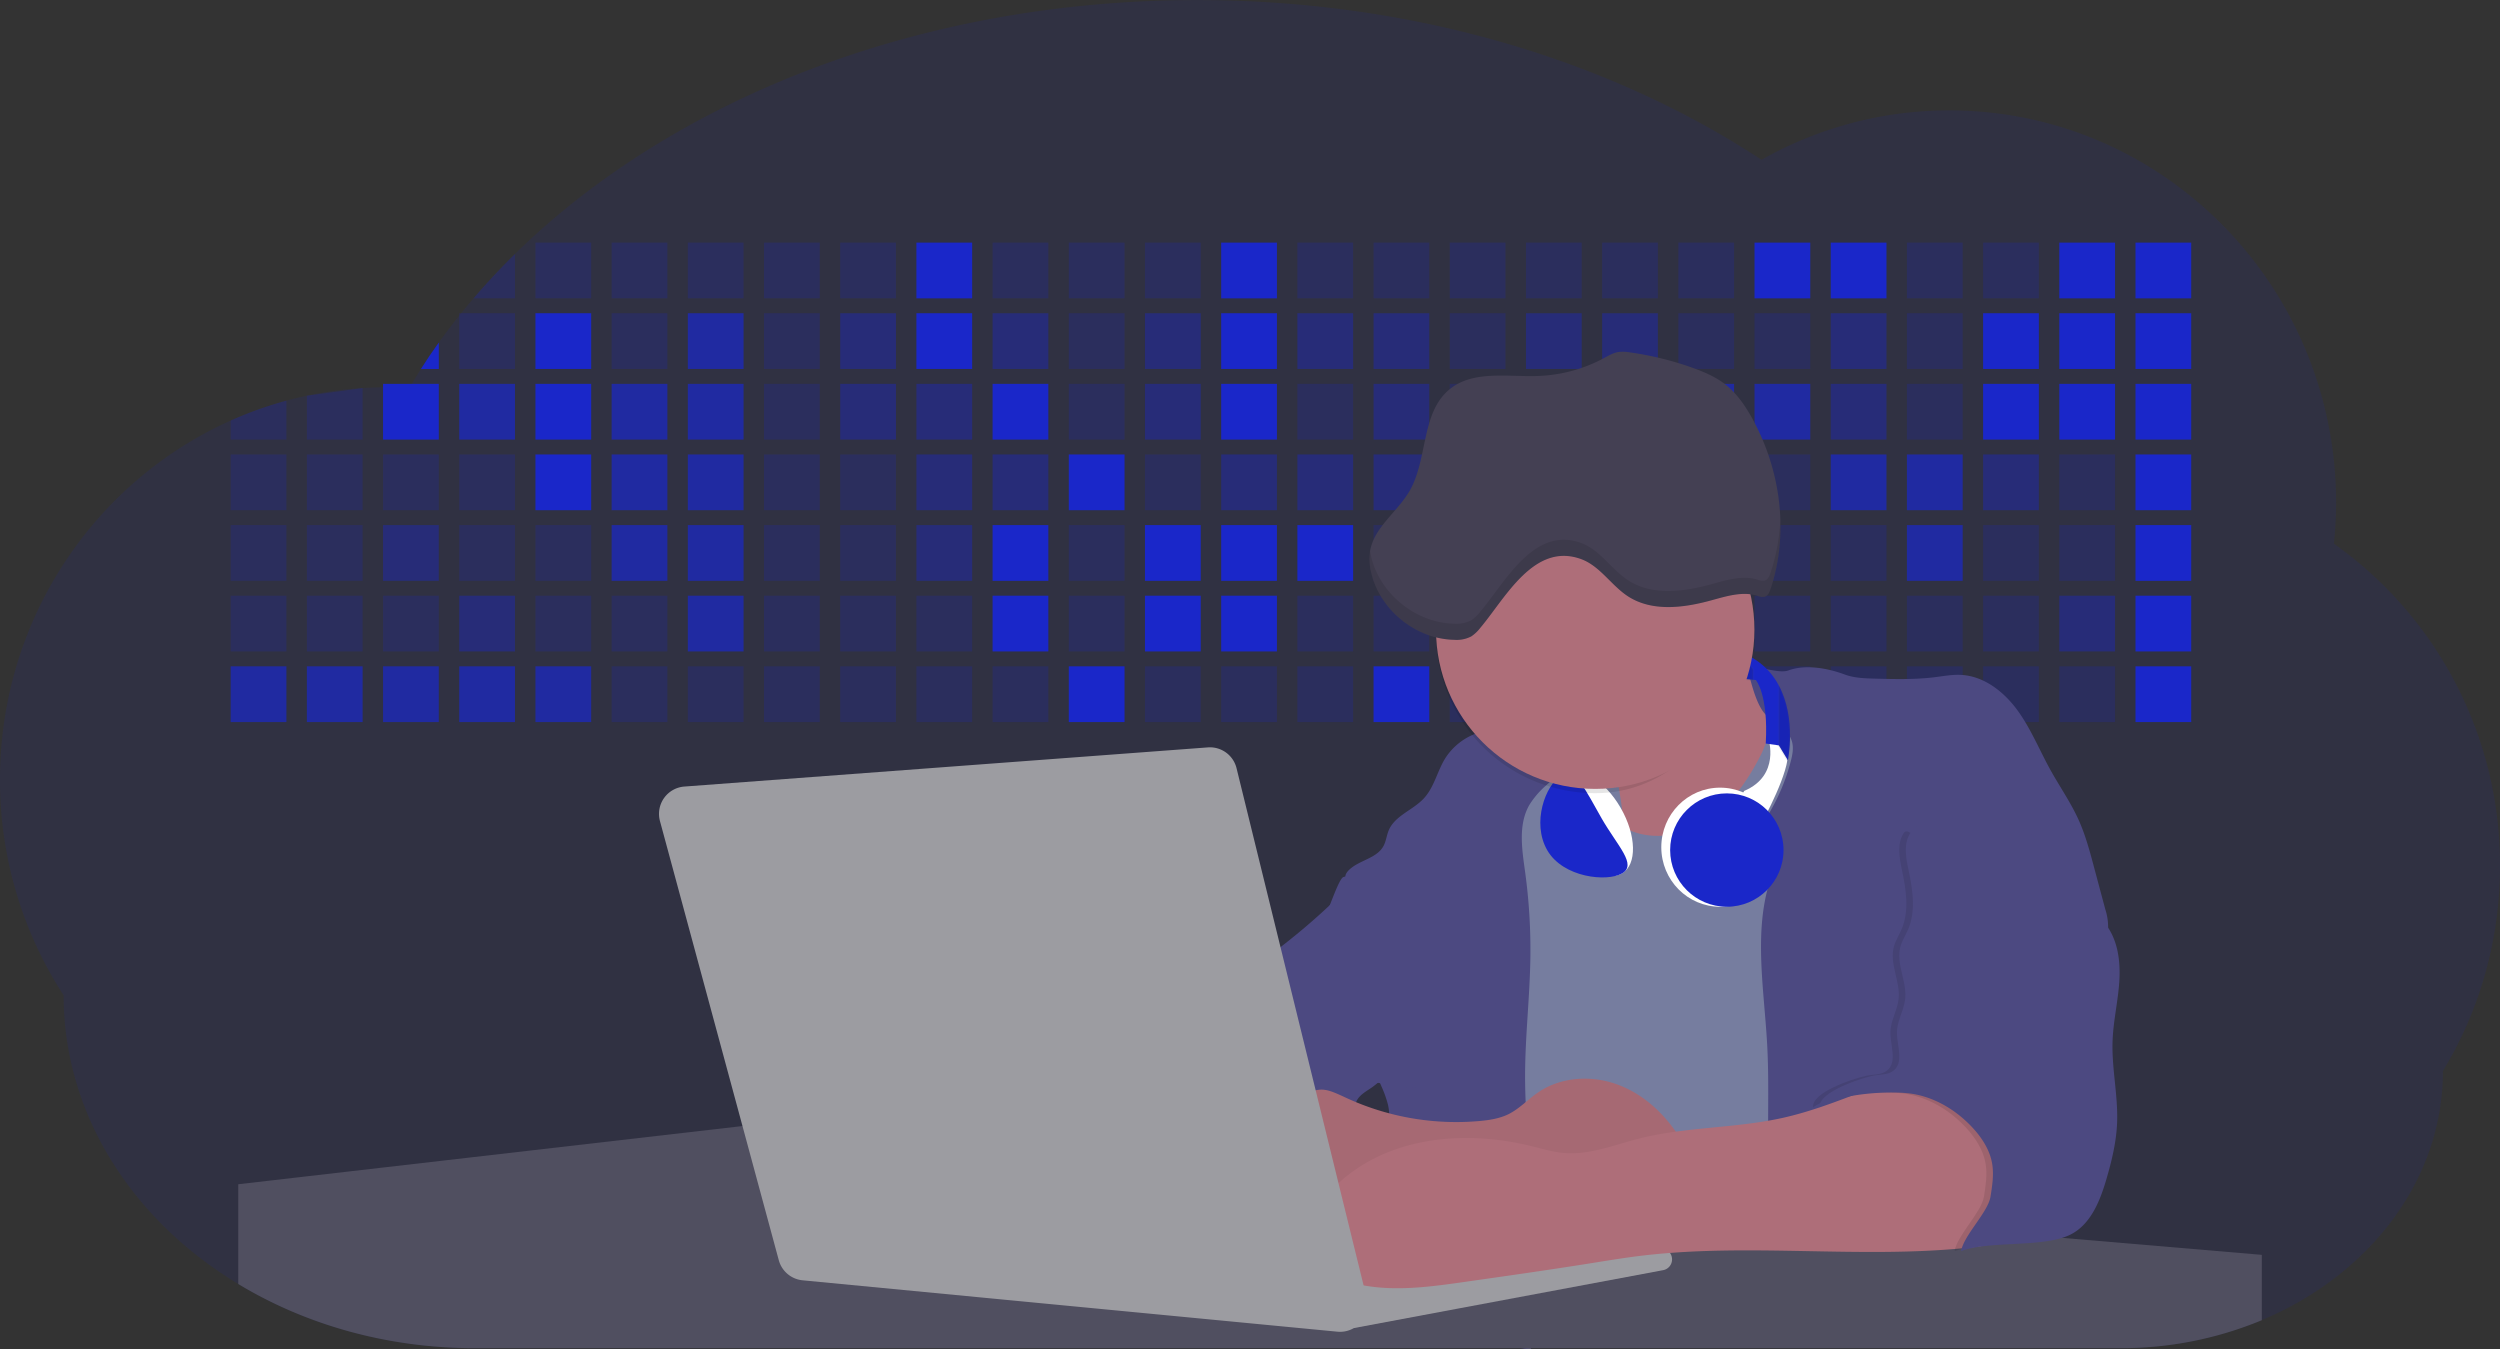 <svg id="aa7bae02-e79e-4d6b-a496-aba15f39787c" data-name="Layer 1" xmlns="http://www.w3.org/2000/svg" width="1144" height="617.32" viewBox="0 0 1144 617.32"><rect x="0" y="0" width="1144" height="617.32" fill="#333333" stroke="none"/><title>developer activity</title><path d="M1172,537.57a181.92,181.92,0,0,1-6.85,49.6,180.06,180.06,0,0,1-19.27,44.28c0,50.1-33.82,93.4-82.91,114a167.3,167.3,0,0,1-64.73,12.8H245.17c-40.25,0-77.55-10.86-108.14-29.36A185.76,185.76,0,0,1,112.2,711c-34-29.22-55.08-69.6-55.08-114.2A180.5,180.5,0,0,1,28,498.08c0-73.36,43.39-136.44,105.55-164.29a174.52,174.52,0,0,1,25.51-9.12q4.63-1.26,9.36-2.26a175.39,175.39,0,0,1,25.51-3.5q4.65-.29,9.35-.33H205c3.46,0,6.89.12,10.3.32l1.12-1.9q2.06-3.44,4.22-6.81,3.9-6.14,8.18-12.1,4.48-6.29,9.35-12.38l.83-1q2.76-3.44,5.64-6.8,9-10.49,19-20.35c72.11-70.68,185.08-116.18,312.08-116.18,98.82,0,189.15,27.55,258.34,73.07A174.18,174.18,0,0,1,920,191.86c97.74,0,177,80.37,177,179.51a184.9,184.9,0,0,1-1,18.78A180,180,0,0,1,1172,537.57Z" transform="translate(-28 -141.34)" fill="#1a27c9" opacity="0.1"/><path d="M263.66,257.52v20.35h-19Q253.59,267.39,263.66,257.52Z" transform="translate(-28 -141.34)" fill="#1a27c9" opacity="0.2"/><rect x="245.02" y="111.02" width="25.51" height="25.51" fill="#1a27c9" opacity="0.2"/><rect x="279.88" y="111.02" width="25.51" height="25.51" fill="#1a27c9" opacity="0.2"/><rect x="314.75" y="111.02" width="25.51" height="25.51" fill="#1a27c9" opacity="0.2"/><rect x="349.61" y="111.02" width="25.51" height="25.51" fill="#1a27c9" opacity="0.2"/><rect x="384.48" y="111.02" width="25.51" height="25.51" fill="#1a27c9" opacity="0.2"/><rect x="419.35" y="111.02" width="25.51" height="25.51" fill="#1a27c9"/><rect x="454.21" y="111.02" width="25.51" height="25.51" fill="#1a27c9" opacity="0.2"/><rect x="489.08" y="111.02" width="25.51" height="25.51" fill="#1a27c9" opacity="0.2"/><rect x="523.94" y="111.02" width="25.51" height="25.51" fill="#1a27c9" opacity="0.2"/><rect x="558.81" y="111.02" width="25.51" height="25.51" fill="#1a27c9"/><rect x="593.68" y="111.02" width="25.51" height="25.51" fill="#1a27c9" opacity="0.2"/><rect x="628.54" y="111.02" width="25.51" height="25.51" fill="#1a27c9" opacity="0.2"/><rect x="663.41" y="111.02" width="25.51" height="25.51" fill="#1a27c9" opacity="0.2"/><rect x="698.28" y="111.02" width="25.51" height="25.51" fill="#1a27c9" opacity="0.2"/><rect x="733.14" y="111.02" width="25.51" height="25.51" fill="#1a27c9" opacity="0.2"/><rect x="768.01" y="111.02" width="25.51" height="25.51" fill="#1a27c9" opacity="0.2"/><rect x="802.87" y="111.02" width="25.51" height="25.51" fill="#1a27c9"/><rect x="837.74" y="111.02" width="25.51" height="25.51" fill="#1a27c9"/><rect x="872.61" y="111.02" width="25.51" height="25.51" fill="#1a27c9" opacity="0.2"/><rect x="907.47" y="111.02" width="25.51" height="25.51" fill="#1a27c9" opacity="0.2"/><rect x="942.34" y="111.02" width="25.51" height="25.51" fill="#1a27c9"/><rect x="977.2" y="111.02" width="25.51" height="25.51" fill="#1a27c9"/><path d="M228.8,298.08v12.1h-8.18Q224.52,304,228.8,298.08Z" transform="translate(-28 -141.34)" fill="#1a27c9"/><rect x="210.15" y="143.33" width="25.51" height="25.51" fill="#1a27c9" opacity="0.2"/><rect x="245.02" y="143.33" width="25.51" height="25.51" fill="#1a27c9"/><rect x="279.88" y="143.33" width="25.51" height="25.51" fill="#1a27c9" opacity="0.2"/><rect x="314.75" y="143.33" width="25.51" height="25.51" fill="#1a27c9" opacity="0.7"/><rect x="349.61" y="143.33" width="25.51" height="25.51" fill="#1a27c9" opacity="0.2"/><rect x="384.48" y="143.33" width="25.51" height="25.51" fill="#1a27c9" opacity="0.4"/><rect x="419.35" y="143.33" width="25.51" height="25.51" fill="#1a27c9"/><rect x="454.21" y="143.33" width="25.51" height="25.51" fill="#1a27c9" opacity="0.4"/><rect x="489.08" y="143.33" width="25.51" height="25.51" fill="#1a27c9" opacity="0.2"/><rect x="523.94" y="143.33" width="25.51" height="25.51" fill="#1a27c9" opacity="0.4"/><rect x="558.81" y="143.33" width="25.51" height="25.51" fill="#1a27c9"/><rect x="593.68" y="143.33" width="25.51" height="25.51" fill="#1a27c9" opacity="0.4"/><rect x="628.54" y="143.33" width="25.51" height="25.51" fill="#1a27c9" opacity="0.4"/><rect x="663.41" y="143.33" width="25.51" height="25.51" fill="#1a27c9" opacity="0.2"/><rect x="698.28" y="143.33" width="25.51" height="25.51" fill="#1a27c9" opacity="0.4"/><rect x="733.14" y="143.33" width="25.51" height="25.51" fill="#1a27c9" opacity="0.4"/><rect x="768.01" y="143.33" width="25.51" height="25.51" fill="#1a27c9" opacity="0.2"/><rect x="802.87" y="143.33" width="25.51" height="25.51" fill="#1a27c9" opacity="0.2"/><rect x="837.74" y="143.33" width="25.51" height="25.51" fill="#1a27c9" opacity="0.4"/><rect x="872.61" y="143.33" width="25.51" height="25.51" fill="#1a27c9" opacity="0.2"/><rect x="907.47" y="143.33" width="25.51" height="25.51" fill="#1a27c9"/><rect x="942.34" y="143.33" width="25.51" height="25.51" fill="#1a27c9"/><rect x="977.2" y="143.33" width="25.51" height="25.51" fill="#1a27c9"/><path d="M159.06,324.67V342.5H133.55v-8.71A174.52,174.52,0,0,1,159.06,324.67Z" transform="translate(-28 -141.34)" fill="#1a27c9" opacity="0.2"/><polygon points="165.93 177.57 165.93 201.16 140.42 201.16 140.42 181.07 165.93 177.57" fill="#1a27c9" opacity="0.2"/><rect x="175.28" y="175.65" width="25.51" height="25.51" fill="#1a27c9"/><rect x="210.15" y="175.65" width="25.51" height="25.51" fill="#1a27c9" opacity="0.7"/><rect x="245.02" y="175.65" width="25.51" height="25.51" fill="#1a27c9"/><rect x="279.88" y="175.65" width="25.51" height="25.51" fill="#1a27c9" opacity="0.7"/><rect x="314.75" y="175.65" width="25.51" height="25.51" fill="#1a27c9" opacity="0.7"/><rect x="349.61" y="175.65" width="25.51" height="25.51" fill="#1a27c9" opacity="0.2"/><rect x="384.48" y="175.65" width="25.51" height="25.51" fill="#1a27c9" opacity="0.4"/><rect x="419.35" y="175.65" width="25.51" height="25.51" fill="#1a27c9" opacity="0.4"/><rect x="454.21" y="175.65" width="25.51" height="25.51" fill="#1a27c9"/><rect x="489.08" y="175.65" width="25.51" height="25.51" fill="#1a27c9" opacity="0.2"/><rect x="523.94" y="175.65" width="25.51" height="25.51" fill="#1a27c9" opacity="0.4"/><rect x="558.81" y="175.65" width="25.51" height="25.51" fill="#1a27c9"/><rect x="593.68" y="175.65" width="25.51" height="25.51" fill="#1a27c9" opacity="0.2"/><rect x="628.54" y="175.65" width="25.51" height="25.51" fill="#1a27c9" opacity="0.4"/><rect x="663.41" y="175.65" width="25.51" height="25.51" fill="#1a27c9" opacity="0.2"/><rect x="698.28" y="175.65" width="25.51" height="25.51" fill="#1a27c9"/><rect x="733.14" y="175.65" width="25.51" height="25.51" fill="#1a27c9" opacity="0.2"/><rect x="768.01" y="175.65" width="25.51" height="25.51" fill="#1a27c9" opacity="0.7"/><rect x="802.87" y="175.65" width="25.51" height="25.51" fill="#1a27c9" opacity="0.7"/><rect x="837.74" y="175.65" width="25.51" height="25.51" fill="#1a27c9" opacity="0.4"/><rect x="872.61" y="175.65" width="25.51" height="25.51" fill="#1a27c9" opacity="0.2"/><rect x="907.47" y="175.65" width="25.51" height="25.51" fill="#1a27c9"/><rect x="942.34" y="175.65" width="25.51" height="25.51" fill="#1a27c9"/><rect x="977.2" y="175.65" width="25.51" height="25.51" fill="#1a27c9"/><rect x="105.55" y="207.96" width="25.51" height="25.51" fill="#1a27c9" opacity="0.2"/><rect x="140.42" y="207.96" width="25.51" height="25.51" fill="#1a27c9" opacity="0.2"/><rect x="175.28" y="207.96" width="25.51" height="25.51" fill="#1a27c9" opacity="0.2"/><rect x="210.15" y="207.96" width="25.51" height="25.51" fill="#1a27c9" opacity="0.2"/><rect x="245.02" y="207.96" width="25.51" height="25.51" fill="#1a27c9"/><rect x="279.88" y="207.96" width="25.51" height="25.51" fill="#1a27c9" opacity="0.7"/><rect x="314.75" y="207.96" width="25.51" height="25.51" fill="#1a27c9" opacity="0.7"/><rect x="349.61" y="207.96" width="25.51" height="25.51" fill="#1a27c9" opacity="0.2"/><rect x="384.48" y="207.96" width="25.51" height="25.51" fill="#1a27c9" opacity="0.2"/><rect x="419.35" y="207.96" width="25.51" height="25.51" fill="#1a27c9" opacity="0.4"/><rect x="454.21" y="207.96" width="25.51" height="25.51" fill="#1a27c9" opacity="0.4"/><rect x="489.08" y="207.96" width="25.51" height="25.51" fill="#1a27c9"/><rect x="523.94" y="207.96" width="25.51" height="25.51" fill="#1a27c9" opacity="0.2"/><rect x="558.81" y="207.96" width="25.51" height="25.51" fill="#1a27c9" opacity="0.4"/><rect x="593.68" y="207.96" width="25.51" height="25.51" fill="#1a27c9" opacity="0.4"/><rect x="628.54" y="207.96" width="25.51" height="25.51" fill="#1a27c9" opacity="0.4"/><rect x="663.41" y="207.96" width="25.51" height="25.51" fill="#1a27c9" opacity="0.4"/><rect x="698.28" y="207.96" width="25.51" height="25.51" fill="#1a27c9" opacity="0.2"/><rect x="733.14" y="207.96" width="25.51" height="25.51" fill="#1a27c9" opacity="0.2"/><rect x="768.01" y="207.96" width="25.51" height="25.51" fill="#1a27c9" opacity="0.2"/><rect x="802.87" y="207.96" width="25.51" height="25.51" fill="#1a27c9" opacity="0.2"/><rect x="837.74" y="207.96" width="25.51" height="25.51" fill="#1a27c9" opacity="0.7"/><rect x="872.61" y="207.96" width="25.51" height="25.51" fill="#1a27c9" opacity="0.7"/><rect x="907.47" y="207.96" width="25.51" height="25.51" fill="#1a27c9" opacity="0.4"/><rect x="942.34" y="207.96" width="25.51" height="25.51" fill="#1a27c9" opacity="0.2"/><rect x="977.2" y="207.96" width="25.51" height="25.51" fill="#1a27c9"/><rect x="105.55" y="240.28" width="25.51" height="25.51" fill="#1a27c9" opacity="0.2"/><rect x="140.42" y="240.28" width="25.51" height="25.51" fill="#1a27c9" opacity="0.2"/><rect x="175.28" y="240.28" width="25.51" height="25.51" fill="#1a27c9" opacity="0.4"/><rect x="210.15" y="240.28" width="25.51" height="25.51" fill="#1a27c9" opacity="0.2"/><rect x="245.02" y="240.28" width="25.51" height="25.51" fill="#1a27c9" opacity="0.2"/><rect x="279.88" y="240.28" width="25.51" height="25.51" fill="#1a27c9" opacity="0.7"/><rect x="314.75" y="240.28" width="25.51" height="25.51" fill="#1a27c9" opacity="0.7"/><rect x="349.61" y="240.28" width="25.51" height="25.51" fill="#1a27c9" opacity="0.2"/><rect x="384.48" y="240.28" width="25.51" height="25.51" fill="#1a27c9" opacity="0.2"/><rect x="419.35" y="240.28" width="25.51" height="25.51" fill="#1a27c9" opacity="0.4"/><rect x="454.21" y="240.28" width="25.51" height="25.51" fill="#1a27c9"/><rect x="489.08" y="240.28" width="25.51" height="25.51" fill="#1a27c9" opacity="0.2"/><rect x="523.94" y="240.28" width="25.51" height="25.51" fill="#1a27c9"/><rect x="558.81" y="240.28" width="25.51" height="25.51" fill="#1a27c9"/><rect x="593.68" y="240.28" width="25.51" height="25.51" fill="#1a27c9"/><rect x="628.54" y="240.28" width="25.51" height="25.51" fill="#1a27c9" opacity="0.2"/><rect x="663.41" y="240.28" width="25.51" height="25.51" fill="#1a27c9"/><rect x="698.28" y="240.28" width="25.51" height="25.51" fill="#1a27c9" opacity="0.2"/><rect x="733.14" y="240.28" width="25.51" height="25.51" fill="#1a27c9" opacity="0.2"/><rect x="768.01" y="240.28" width="25.51" height="25.51" fill="#1a27c9" opacity="0.2"/><rect x="802.87" y="240.28" width="25.51" height="25.51" fill="#1a27c9" opacity="0.2"/><rect x="837.74" y="240.28" width="25.51" height="25.51" fill="#1a27c9" opacity="0.2"/><rect x="872.61" y="240.28" width="25.51" height="25.51" fill="#1a27c9" opacity="0.7"/><rect x="907.47" y="240.28" width="25.51" height="25.51" fill="#1a27c9" opacity="0.2"/><rect x="942.34" y="240.28" width="25.51" height="25.51" fill="#1a27c9" opacity="0.2"/><rect x="977.2" y="240.28" width="25.51" height="25.51" fill="#1a27c9"/><rect x="105.55" y="272.59" width="25.51" height="25.51" fill="#1a27c9" opacity="0.2"/><rect x="140.42" y="272.59" width="25.51" height="25.51" fill="#1a27c9" opacity="0.2"/><rect x="175.28" y="272.59" width="25.51" height="25.51" fill="#1a27c9" opacity="0.2"/><rect x="210.15" y="272.59" width="25.51" height="25.51" fill="#1a27c9" opacity="0.4"/><rect x="245.02" y="272.59" width="25.51" height="25.51" fill="#1a27c9" opacity="0.2"/><rect x="279.88" y="272.59" width="25.51" height="25.51" fill="#1a27c9" opacity="0.2"/><rect x="314.75" y="272.59" width="25.51" height="25.51" fill="#1a27c9" opacity="0.7"/><rect x="349.61" y="272.59" width="25.51" height="25.51" fill="#1a27c9" opacity="0.2"/><rect x="384.48" y="272.59" width="25.51" height="25.51" fill="#1a27c9" opacity="0.2"/><rect x="419.35" y="272.59" width="25.51" height="25.51" fill="#1a27c9" opacity="0.2"/><rect x="454.21" y="272.59" width="25.51" height="25.51" fill="#1a27c9"/><rect x="489.08" y="272.59" width="25.51" height="25.51" fill="#1a27c9" opacity="0.2"/><rect x="523.94" y="272.59" width="25.51" height="25.51" fill="#1a27c9"/><rect x="558.81" y="272.59" width="25.51" height="25.51" fill="#1a27c9"/><rect x="593.68" y="272.59" width="25.51" height="25.51" fill="#1a27c9" opacity="0.2"/><rect x="628.54" y="272.59" width="25.51" height="25.51" fill="#1a27c9" opacity="0.2"/><rect x="663.41" y="272.59" width="25.51" height="25.51" fill="#1a27c9" opacity="0.2"/><rect x="698.28" y="272.59" width="25.51" height="25.51" fill="#1a27c9" opacity="0.2"/><rect x="733.14" y="272.59" width="25.51" height="25.51" fill="#1a27c9" opacity="0.2"/><rect x="768.01" y="272.59" width="25.51" height="25.51" fill="#1a27c9" opacity="0.2"/><rect x="802.87" y="272.59" width="25.51" height="25.51" fill="#1a27c9" opacity="0.2"/><rect x="837.74" y="272.59" width="25.51" height="25.51" fill="#1a27c9" opacity="0.2"/><rect x="872.61" y="272.59" width="25.51" height="25.51" fill="#1a27c9" opacity="0.2"/><rect x="907.47" y="272.59" width="25.51" height="25.51" fill="#1a27c9" opacity="0.2"/><rect x="942.34" y="272.59" width="25.51" height="25.51" fill="#1a27c9" opacity="0.4"/><rect x="977.2" y="272.59" width="25.51" height="25.51" fill="#1a27c9"/><rect x="105.55" y="304.91" width="25.51" height="25.51" fill="#1a27c9" opacity="0.7"/><rect x="140.42" y="304.91" width="25.51" height="25.51" fill="#1a27c9" opacity="0.7"/><rect x="175.28" y="304.91" width="25.51" height="25.51" fill="#1a27c9" opacity="0.7"/><rect x="210.15" y="304.91" width="25.51" height="25.51" fill="#1a27c9" opacity="0.7"/><rect x="245.02" y="304.91" width="25.51" height="25.51" fill="#1a27c9" opacity="0.7"/><rect x="279.88" y="304.91" width="25.51" height="25.51" fill="#1a27c9" opacity="0.2"/><rect x="314.75" y="304.91" width="25.51" height="25.51" fill="#1a27c9" opacity="0.2"/><rect x="349.61" y="304.91" width="25.51" height="25.51" fill="#1a27c9" opacity="0.2"/><rect x="384.48" y="304.91" width="25.51" height="25.51" fill="#1a27c9" opacity="0.2"/><rect x="419.35" y="304.91" width="25.51" height="25.51" fill="#1a27c9" opacity="0.2"/><rect x="454.21" y="304.91" width="25.51" height="25.51" fill="#1a27c9" opacity="0.2"/><rect x="489.08" y="304.91" width="25.51" height="25.51" fill="#1a27c9"/><rect x="523.94" y="304.91" width="25.51" height="25.51" fill="#1a27c9" opacity="0.2"/><rect x="558.81" y="304.91" width="25.51" height="25.51" fill="#1a27c9" opacity="0.2"/><rect x="593.68" y="304.91" width="25.51" height="25.51" fill="#1a27c9" opacity="0.2"/><rect x="628.54" y="304.91" width="25.51" height="25.51" fill="#1a27c9"/><rect x="663.41" y="304.91" width="25.51" height="25.51" fill="#1a27c9" opacity="0.2"/><rect x="698.28" y="304.91" width="25.51" height="25.51" fill="#1a27c9" opacity="0.2"/><rect x="733.14" y="304.91" width="25.51" height="25.51" fill="#1a27c9" opacity="0.2"/><rect x="768.01" y="304.91" width="25.51" height="25.51" fill="#1a27c9" opacity="0.2"/><rect x="802.87" y="304.91" width="25.51" height="25.51" fill="#1a27c9" opacity="0.2"/><rect x="837.74" y="304.91" width="25.51" height="25.51" fill="#1a27c9" opacity="0.2"/><rect x="872.61" y="304.91" width="25.51" height="25.51" fill="#1a27c9" opacity="0.2"/><rect x="907.47" y="304.91" width="25.51" height="25.51" fill="#1a27c9" opacity="0.2"/><rect x="942.34" y="304.91" width="25.51" height="25.51" fill="#1a27c9" opacity="0.2"/><rect x="977.2" y="304.91" width="25.51" height="25.51" fill="#1a27c9"/><circle cx="734.52" cy="363.89" r="34.87" fill="#767d9f"/><path d="M760.71,460.87q5.22,22.78,8.86,45.9c.73,4.58,1.38,9.41-.28,13.74-1.39,3.61-4.22,6.43-6.44,9.59s-3.9,7.21-2.55,10.83,5.29,5.6,9.05,6.62c10.76,2.9,22.23.79,32.94-2.35a53.29,53.29,0,0,0,13.81-5.72c4.54-2.88,8.26-6.88,11.68-11,15.61-18.93,25.83-41.65,35.45-64.23a39.12,39.12,0,0,1-33.11-13.34c-3.94-4.63-6.83-11.08-4.61-16.74-6.51,3.57-14.24,3.81-21.25,6.25a75.49,75.49,0,0,0-12.5,6.15q-7.18,4.15-14.28,8.46C772.07,458.29,767,461.19,760.71,460.87Z" transform="translate(-28 -141.34)" fill="#ae6e79"/><path d="M833.64,487.05c-6.11,11.89-14.06,23.32-25.41,30.4s-26.63,9-38,2c-5.6-3.42-9.84-8.62-14.73-13s-11-8.13-17.57-7.56c-7.24.63-12.91,6.28-17.76,11.69-7.36,8.22-14.47,16.79-19.68,26.52-10,18.7-12.37,40.56-11.93,61.76s3.51,42.29,3.58,63.49c.1,26.08-4.32,51.95-8.79,77.64,41.1-5.06,82.25,6,123.44,10.19,26.36,2.71,52.92,2.65,79.42,2.58,4.66,0,9.62-.12,13.5-2.7a18.2,18.2,0,0,0,5.59-6.64c3.66-6.75,5.13-14.45,6.15-22.06,2.59-19.22,2.67-38.68,2.74-58.08.18-47,.35-94.17-5.62-140.8-1.47-11.47-3.35-23-7.75-33.73s-11.58-20.6-21.62-26.35c-6.45-3.7-21.4-10.14-29-6.41C841.67,460.15,837.73,479.09,833.64,487.05Z" transform="translate(-28 -141.34)" fill="#767d9f"/><path d="M836.68,619.77c-1.55-29-7.86-59.95,5.57-85.69,3.3-6.32-8.54-14.21-4.88-20.33a92.08,92.08,0,0,0,10.06-23.93c.76-2.89,1.37-5.95.65-8.85-1.33-5.29-6.56-8.44-11-11.66-4.9-3.56-7.42-14.41-9-20.28s12.57,1.2,18.26-.89c7.9-2.89,17.94-1.07,25.82,1.86,4.4,1.62,9.18,1.76,13.87,1.88,9.11.24,18.25.47,27.29-.65,4.06-.51,8.13-1.28,12.21-1.05,10.41.59,19.46,7.71,25.62,16.13s10.08,18.23,15.13,27.35c4.21,7.6,9.23,14.78,12.82,22.69,3.18,7,5.19,14.52,7.18,22l5.13,19.19a25.58,25.58,0,0,1,1.26,8.51c-.26,3.07-1.62,5.93-3,8.66A164.12,164.12,0,0,1,971,603.2c-10.79,13.23-23.89,25.16-30.3,41-2.5,6.17-3.89,12.73-5.16,19.27a707.94,707.94,0,0,0-10.9,79.15,174.2,174.2,0,0,0-36.52-12.21,177.61,177.61,0,0,0-19-3c-5.59-.58-12.8.52-18.12-1-8.9-2.53-9.88-17.58-11.23-25.46-2.16-12.55-2.59-25.32-2.67-38C837,648.53,837.45,634.14,836.68,619.77Z" transform="translate(-28 -141.34)" fill="#4c4981"/><path d="M641.23,565.54c4.21,24,8.85,48.07,18,70.62-.23.22-.46.42-.69.62-.81.69-1.65,1.34-2.53,2-2.05,1.44-4.3,2.66-6,4.54a8,8,0,0,0-1.5,2.45,5.48,5.48,0,0,0,0,4.47c-4.77,2.11-10.31,1.46-15.66,1.26-4.61-.17-9.08,0-12.78,2.53-5.14,3.54-6.69,10.34-7.52,16.52q-.46,3.38-.79,6.77-.32,3.15-.52,6.32a188.61,188.61,0,0,0-.19,21q.08,1.92.21,3.84c-16.34-.39-31.23-8.91-45.32-17.19-3.22-1.89-6.54-3.88-8.63-7A15.8,15.8,0,0,1,555,674c0-.51.09-1,.16-1.52a41.58,41.58,0,0,1,2.29-8.68,107.2,107.2,0,0,1,19.19-32.65c3.58-4.18,7.61-8.27,9.28-13.52.73-2.29,1-4.72,1.74-7,3.32-9.88,15.3-14.55,19.4-24.14,1-2.29,1.46-4.8,2.7-7a17.63,17.63,0,0,1,4.25-4.75c.73-.61,1.49-1.2,2.24-1.79q10.54-8.26,20.31-17.45,1.82-1.71,3.6-3.46A59.48,59.48,0,0,0,641.23,565.54Z" transform="translate(-28 -141.34)" fill="#4c4981"/><path d="M742,494.56c-1.44,1.52-3,2.95-4.53,4.37l-.41.37-1.62,1.5a39,39,0,0,0-7.55,8.79l-.17.28c-5.1,9.13-3.21,20.37-1.79,30.74a261.55,261.55,0,0,1,2.37,39c-.26,18-2.38,35.88-2.42,53.86,0,4.08.09,8.15.27,12.23.29,6.63.79,13.25,1.39,19.87.65,7.26,1.43,14.51,2.16,21.76.58,5.61,1.13,11.21,1.59,16.81.23,2.9.45,5.79.63,8.69.21,3.4.38,6.81.48,10.21h0c.07,2.16.11,4.31.11,6.47,0,1.23,0,2.45,0,3.67q0,3.51-.19,7-.2,4.49-.61,9c-.31,3.27-.86,6.84-3.16,9.14-.14.14-.29.27-.44.4l-3.24-.4a332.72,332.72,0,0,0-67.3-1.2c.49-3.38.94-6.75,1.38-10.14.2-1.6.4-3.21.59-4.82q.33-2.76.63-5.52c.23-2,.44-4,.64-6q.78-7.73,1.37-15.47.87-11.29,1.32-22.62.22-5.41.34-10.83.17-6.72.16-13.45,0-6.54-.11-13.1c0-1.44-.06-2.88-.18-4.31a27.35,27.35,0,0,0-.53-3.83,49.87,49.87,0,0,0-3-8.48c-.22-.52-.43-1-.64-1.55-.12-.27-.23-.55-.34-.82,5.76-5.13,9.86-12,13.8-18.76,6.39-10.89,12.93-22.26,14-34.84s-5.18-26.71-17.2-30.55c-3.27-1-6.73-1.28-10.1-1.87-3.18-.56-9.81-1.83-13.49-4.11q-3,3.08-6,6.05a22.15,22.15,0,0,1,2.17-8.71l1.42.07a2.71,2.71,0,0,1-.16-1c0-1.07.74-2.28,2.32-3.62,4.71-4,12.12-4.89,15.09-10.3,1.24-2.25,1.45-4.93,2.45-7.29,2.87-6.73,11.11-9.21,16.07-14.59s6.2-13,10.21-19a28.62,28.62,0,0,1,12-10c.4-.19.81-.38,1.22-.55,8.3-3.55,18.16-4.36,26.76-4.34,3.34,0,12,.1,16.24,1.79a5.32,5.32,0,0,1,1.85,1.13C752.37,480.61,745.34,491,742,494.56Z" transform="translate(-28 -141.34)" fill="#4c4981"/><path d="M642.72,542.69a60.88,60.88,0,0,1,46.74,4.87c7.2,4,13.66,9.58,17.62,16.78,5.95,10.8,5.69,23.82,5.27,36.15-.21,6.17-.48,12.56-3.2,18.1C706,625,700.06,629.4,694,633a42.24,42.24,0,0,1-12.32,5.33c-6.72,1.46-13.7.22-20.47-1-7.36-1.36-15.26-3-20.37-8.48-3-3.18-4.64-7.31-6.26-11.35q-3.49-8.75-7-17.48c-4.05-10.11-5.42-18.52-.07-28.37,2.43-4.49,5.4-8.69,7.8-13.21C636.51,556.14,640.81,543.28,642.72,542.69Z" transform="translate(-28 -141.34)" fill="#4c4981"/><path d="M1063,715.56v29.9a167.3,167.3,0,0,1-64.73,12.8H728.58c-.14.14-.29.27-.44.4l-3.24-.4H245.17c-40.25,0-77.55-10.86-108.14-29.36V683.25l230.72-26.63.18,0L502.29,668l34.77,3,18.06,1.53,37.38,3.17,19.23,1.63,28,2.38,3.94.33,20.18,1.71L691.23,684l38.5,3.26,64.18,5.45,45.15,3.83,74.14,6.29,14.1,1.19,1.52.13,1.32.11,18.62,1.58,20.44,1.74,2.37.2Z" transform="translate(-28 -141.34)" fill="#504f60"/><polygon points="764 573.12 474.86 523.77 463.65 580.46 596.19 596.33 637 601.44 749.26 579.33 764 573.12" fill="#9c9ca1"/><path d="M642.33,739.94l144.86-27.23a5,5,0,0,1,5.94,4.93h0a5,5,0,0,1-4.09,4.93L647.57,749.06Z" transform="translate(-28 -141.34)" fill="#9c9ca1"/><path d="M705.17,654.31c4.51-.42,9.08-1.13,13.14-3.13,5-2.49,8.89-6.78,13.52-9.94,10.18-7,23.8-7.94,35.47-3.92s21.41,12.63,28.23,22.91c4.53,6.85,7.93,15.59,4.73,23.15a30.51,30.51,0,0,1-4.12,6.44l-8.34,10.9a29,29,0,0,1-5.66,6.09c-3.12,2.27-7,3.2-10.82,3.76-10.15,1.48-20.48.64-30.71,1.32-17.57,1.17-34.73,6.83-52.34,6.64-10.12-.11-20.11-2.15-30-4.19l-43.77-9c-7.62-1.56-16.23-3.84-19.82-10.75-1.61-3.11-1.91-6.71-2.1-10.21-.52-9.64,0-20.36,6.68-27.31,6.28-6.52,16.21-8.58,23.71-13.4,9.18-5.91,12.21-4,21.89.44A120,120,0,0,0,705.17,654.31Z" transform="translate(-28 -141.34)" fill="#ae6e79"/><path d="M705.17,654.31c4.51-.42,9.08-1.13,13.14-3.13,5-2.49,8.89-6.78,13.52-9.94,10.18-7,23.8-7.94,35.47-3.92s21.41,12.63,28.23,22.91c4.53,6.85,7.93,15.59,4.73,23.15a30.51,30.51,0,0,1-4.12,6.44l-8.34,10.9a29,29,0,0,1-5.66,6.09c-3.12,2.27-7,3.2-10.82,3.76-10.15,1.48-20.48.64-30.71,1.32-17.57,1.17-34.73,6.83-52.34,6.64-10.12-.11-20.11-2.15-30-4.19l-43.77-9c-7.62-1.56-16.23-3.84-19.82-10.75-1.61-3.11-1.91-6.71-2.1-10.21-.52-9.64,0-20.36,6.68-27.31,6.28-6.52,16.21-8.58,23.71-13.4,9.18-5.91,12.21-4,21.89.44A120,120,0,0,0,705.17,654.31Z" transform="translate(-28 -141.34)" opacity="0.05"/><path d="M880.94,640.6c-12.28,4.75-24.63,9.52-37.49,12.35-21.56,4.75-44.12,4-65.51,9.43-11.3,2.88-22.53,7.52-34.14,6.58-5.19-.42-10.2-2-15.25-3.2-28.37-7-60.62-4.73-83.66,13.27-7.88,6.15-14.33,13.82-20.18,22a14.7,14.7,0,0,0,5.91,21.88A86.62,86.62,0,0,0,659,730.48c13.13,1.16,26.32-.7,39.38-2.56,19.38-2.75,38.77-5.51,58.1-8.6,6.94-1.11,13.88-2.26,20.86-3.14,50.23-6.35,101.37,1.37,151.73-3.93,5.09-.54,10.27-1.24,14.9-3.41,11.72-5.5,17.52-20,15.1-32.74s-11.76-23.33-23-29.83c-9.42-5.47-19.58-7.68-30.07-10C896.26,634,890.32,637,880.94,640.6Z" transform="translate(-28 -141.34)" fill="#ae6e79"/><path d="M988.67,564.44c5.54,7.26,6.72,17,6.12,26.09s-2.76,18.08-3.08,27.21c-.44,12.52,2.58,25,2.07,37.48-.36,8.73-2.43,17.29-4.88,25.67-2.89,9.89-7.07,20.52-16.2,25.27-12.12,6.31-37.54,2.76-50.29,7.7,1.16-7.23,12.28-17.7,13.44-24.93.8-5,1.61-10.14.75-15.15-1.1-6.39-4.85-12.06-9.3-16.78-7.08-7.51-16.32-13.16-26.47-15s-35-.33-43.12,6.08c-1-6.62,17.6-13,24.14-14.43,3.26-.73,7-.32,9.61-2.39,5-3.92,1.37-11.73,1.61-18,.19-5,3.11-9.58,3.7-14.58,1-8-4.22-16.15-2.17-24,.76-2.9,2.45-5.45,3.62-8.21,3.56-8.45,2-18.09.1-27.07-1.18-5.64-2.33-12,.81-16.81,2.91-4.49,11.17,11.5,16.46,10.76,17.47-2.45,33.28-15.4,47.39-4.8,7.19,5.4,8.13,11,11,18.71C976.77,554.6,984,558.36,988.67,564.44Z" transform="translate(-28 -141.34)" opacity="0.1"/><path d="M991.67,564.44c5.54,7.26,6.72,17,6.12,26.09s-2.76,18.08-3.08,27.21c-.44,12.52,2.58,25,2.07,37.48-.36,8.73-2.43,17.29-4.88,25.67-2.89,9.89-7.07,20.52-16.2,25.27-12.12,6.31-37.54,2.76-50.29,7.7,1.16-7.23,12.28-17.7,13.44-24.93.8-5,1.61-10.14.75-15.15-1.1-6.39-4.85-12.06-9.3-16.78-7.08-7.51-16.32-13.16-26.47-15s-35-.33-43.12,6.08c-1-6.62,17.6-13,24.14-14.43,3.26-.73,7-.32,9.61-2.39,5-3.92,1.37-11.73,1.61-18,.19-5,3.11-9.58,3.7-14.58,1-8-4.22-16.15-2.17-24,.76-2.9,2.45-5.45,3.62-8.21,3.56-8.45,2-18.09.1-27.07-1.18-5.64-2.33-12,.81-16.81,2.91-4.49,8.6-6.19,13.89-6.94a68.42,68.42,0,0,1,50,12.9c7.19,5.4,8.13,11,11,18.71C979.77,554.6,987,558.36,991.67,564.44Z" transform="translate(-28 -141.34)" fill="#4c4981"/><path d="M330,517.06,384.37,718a12.55,12.55,0,0,0,10.91,9.21L640,750.72a12.54,12.54,0,0,0,13.38-15.48L593.84,492.86a12.54,12.54,0,0,0-13.12-9.51L341.13,501.27A12.54,12.54,0,0,0,330,517.06Z" transform="translate(-28 -141.34)" fill="#9c9ca1"/><ellipse cx="787.11" cy="387.68" rx="26.9" ry="27.25" fill="#fff"/><path d="M837.2,479.31s5.67,16.86-11.06,23.95L824,507l10.48,10.34S847.4,493.77,846,485.4C846,485.4,844,476.9,837.2,479.31Z" transform="translate(-28 -141.34)" fill="#fff"/><circle cx="790.2" cy="388.99" r="25.94" fill="#1a27c9"/><path d="M846.13,489.23l-4.12-6.8-6-.85c1.28-22.39-4.53-29.06-4.53-29.06l-1.35-.13-5.88-.57-11.06-11.48v-3.26c15.54,1.85,24.13,9.23,28.77,17.88C850.16,470.14,846.13,489.23,846.13,489.23Z" transform="translate(-28 -141.34)" fill="#1a27c9"/><path d="M830.18,448.27v4.12l-5.88-.57-11.06-11.48S830.35,444.17,830.18,448.27Z" transform="translate(-28 -141.34)" stroke="#4c4981" stroke-miterlimit="10" opacity="0.1"/><path d="M846.13,489.23l-4.12-6.8V455C850.16,470.14,846.13,489.23,846.13,489.23Z" transform="translate(-28 -141.34)" stroke="#4c4981" stroke-miterlimit="10" opacity="0.1"/><ellipse cx="757.11" cy="518.2" rx="14.43" ry="26.32" transform="translate(-185.67 306.64) rotate(-30)" fill="#fff"/><path d="M761,516c7.27,12.59,16.19,21,9.29,25s-27,2-34.27-10.6-.67-30,6.23-34S753.72,503.38,761,516Z" transform="translate(-28 -141.34)" fill="#1a27c9"/><path d="M825.73,425.3c0,40.23-27.53,79-67.76,79a72.85,72.85,0,0,1,0-145.7C798.2,358.64,825.73,385.06,825.73,425.3Z" transform="translate(-28 -141.34)" opacity="0.1"/><circle cx="729.97" cy="288.15" r="72.85" fill="#ae6e79"/><path d="M751.57,397.21c8.67,3.19,13.8,12.15,21.58,17.14,11,7,25.32,5.19,37.88,1.73,7-1.91,14.32-4.24,21.21-2.12a6,6,0,0,0,3.23.46c1.5-.43,2.24-2.09,2.73-3.57,8.52-25.4,4.69-54.17-8.17-77.67-3.32-6.06-7.3-11.92-12.78-16.13-4.32-3.31-9.4-5.48-14.52-7.33a145,145,0,0,0-28.88-7.13,17.94,17.94,0,0,0-5.27-.17c-2.41.39-4.57,1.69-6.72,2.85A68.78,68.78,0,0,1,732,313.38c-14,.53-30-2.77-40.79,6.21-13,10.77-9.76,31.78-18.19,46.4-5.58,9.67-16.34,16.69-18.11,27.7a25.57,25.57,0,0,0,.63,10.07c4.12,16.94,20.52,30.06,38,30.37a14.42,14.42,0,0,0,7.76-1.59,17.55,17.55,0,0,0,4.09-3.89C716.84,415.09,729.94,389.25,751.57,397.21Z" transform="translate(-28 -141.34)" fill="#444053"/><path d="M838.2,403.48c-.49,1.48-1.23,3.14-2.73,3.57a6,6,0,0,1-3.23-.46c-6.89-2.12-14.25.21-21.2,2.12-12.57,3.46-26.92,5.31-37.88-1.73-7.79-5-12.91-14-21.59-17.14-21.63-8-34.73,17.88-46.21,31.44a17.55,17.55,0,0,1-4.09,3.89,14.42,14.42,0,0,1-7.76,1.59c-17.42-.31-33.83-13.43-38-30.37-.23-1-.43-2-.58-3,0,.09,0,.17-.05.26a25.57,25.57,0,0,0,.63,10.07c4.12,16.94,20.53,30.06,38,30.37a14.42,14.42,0,0,0,7.76-1.59,17.55,17.55,0,0,0,4.09-3.89c11.48-13.56,24.58-39.4,46.21-31.44,8.68,3.19,13.8,12.15,21.59,17.14,11,7,25.31,5.19,37.88,1.73,7-1.91,14.31-4.24,21.2-2.12a6,6,0,0,0,3.23.46c1.5-.43,2.24-2.09,2.73-3.57a90.29,90.29,0,0,0,4.48-32.26A88.8,88.8,0,0,1,838.2,403.48Z" transform="translate(-28 -141.34)" opacity="0.1"/></svg>